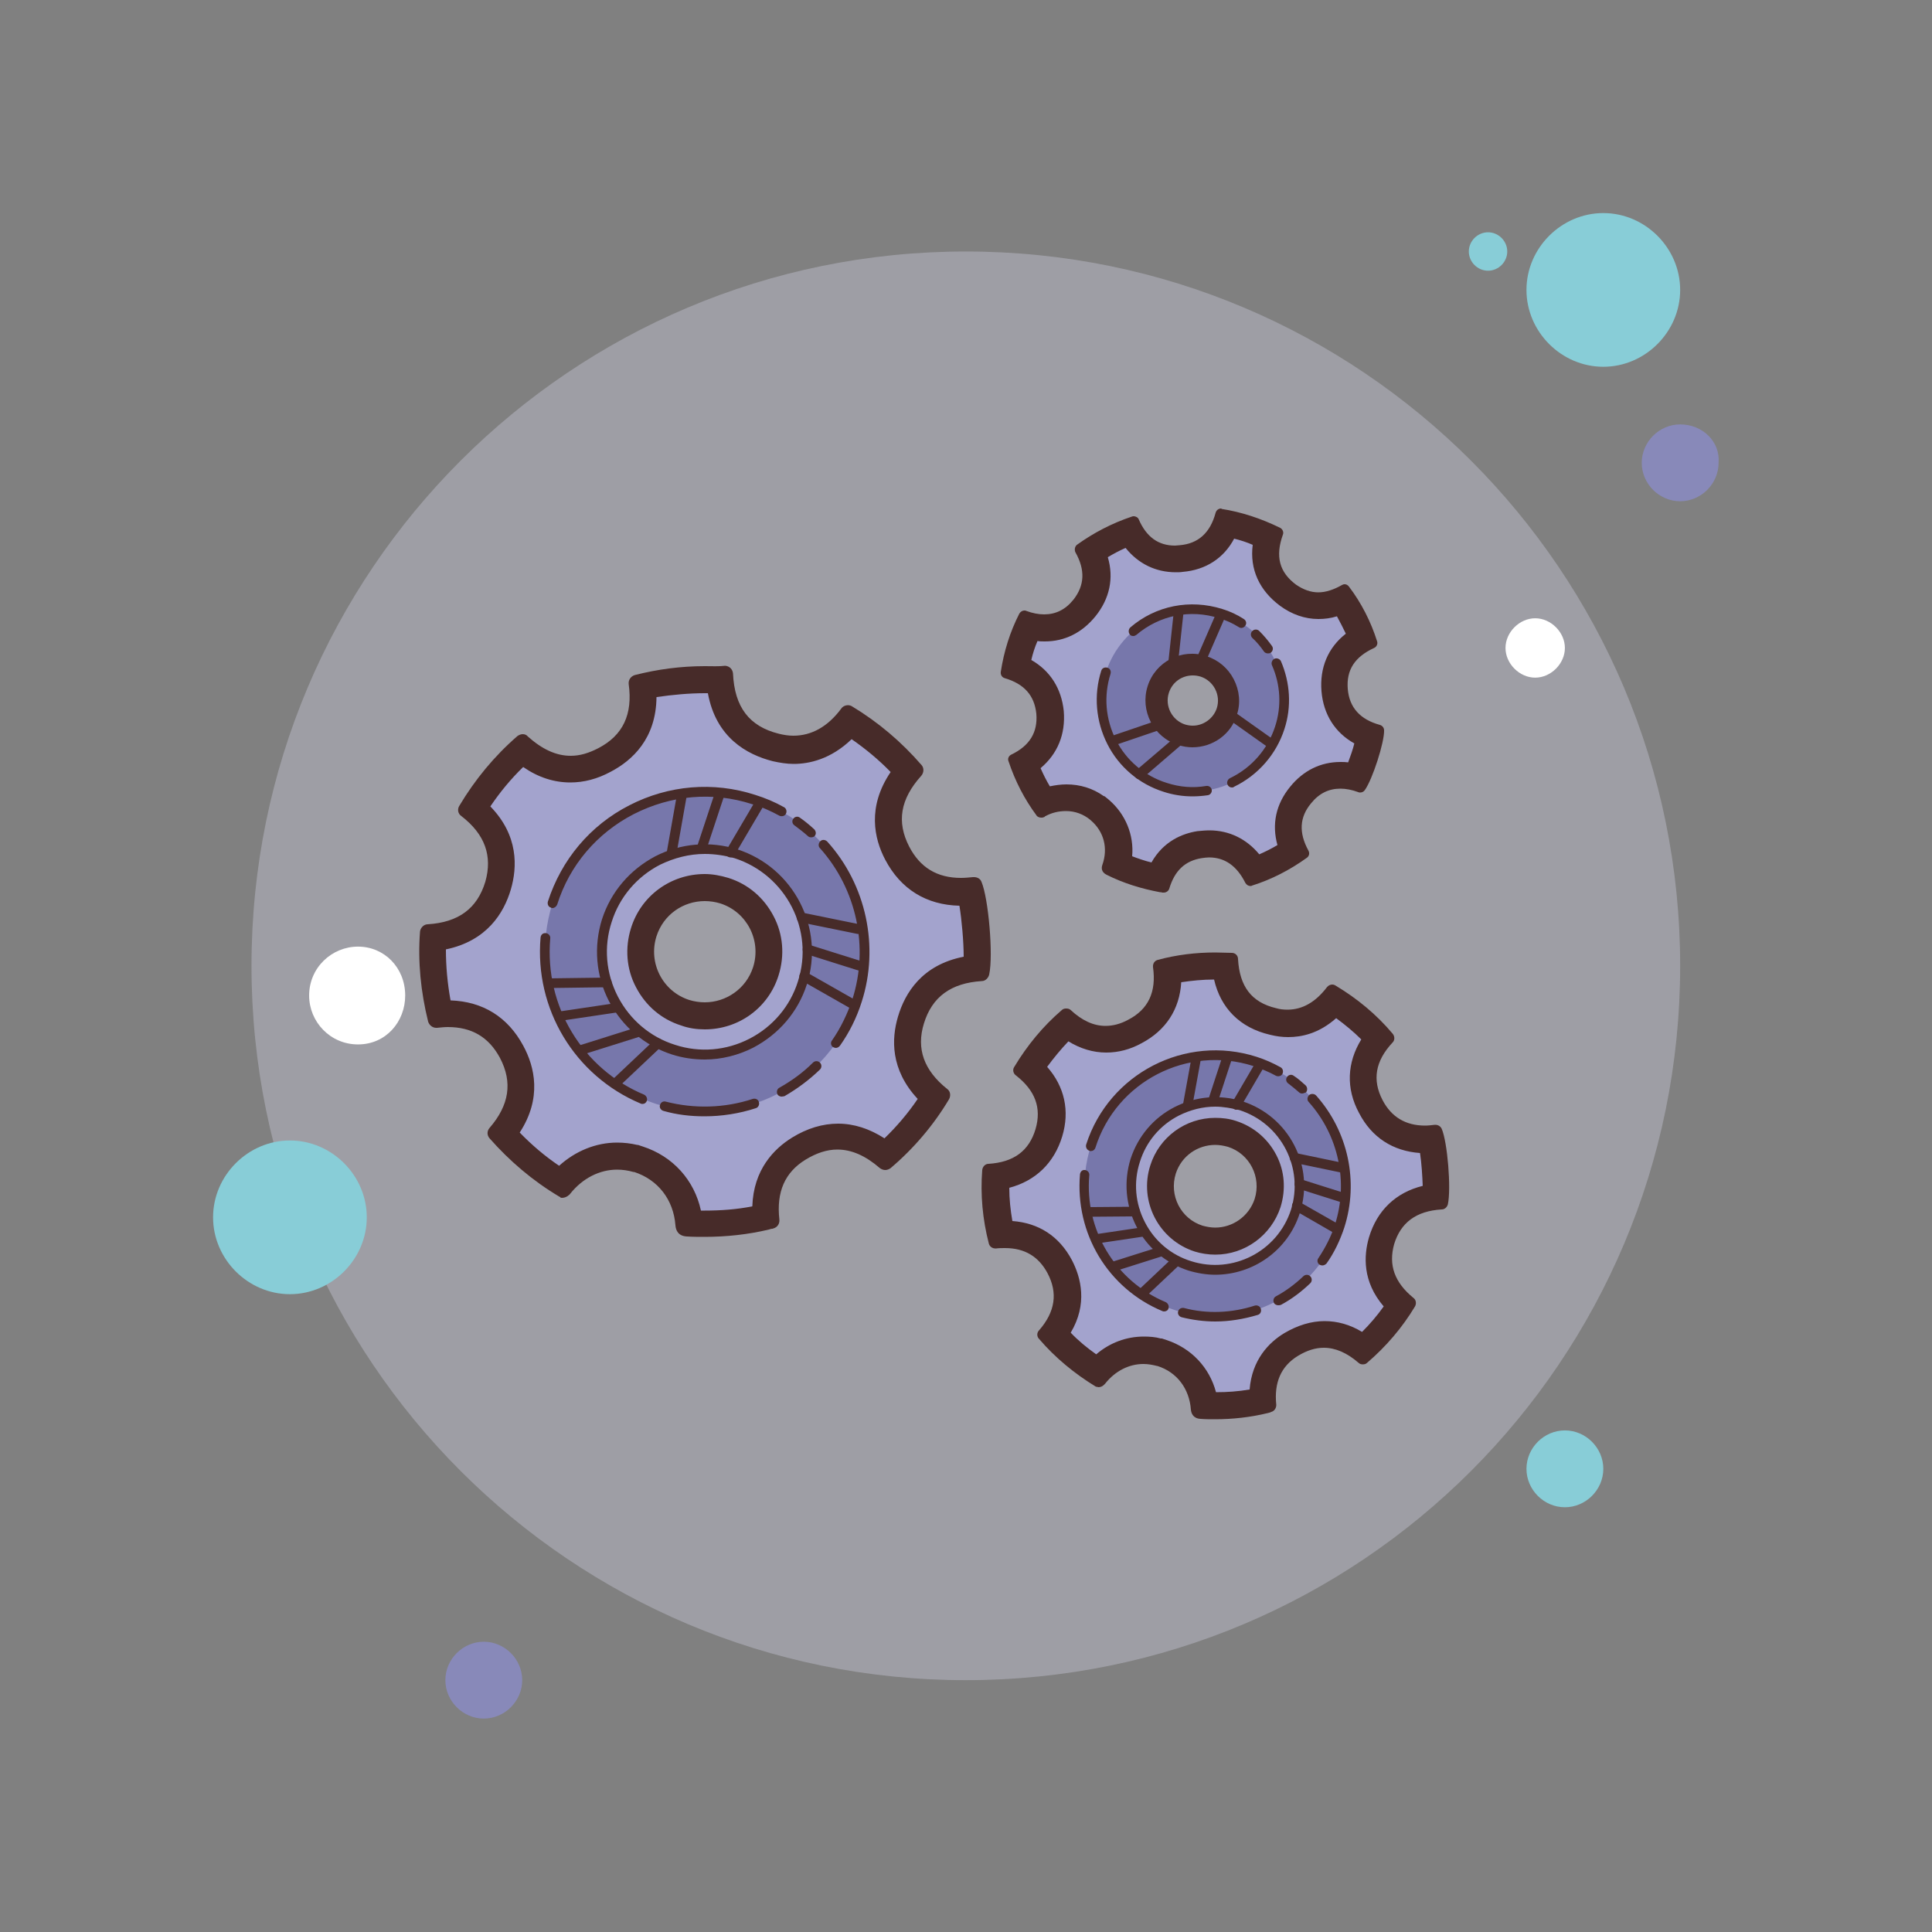 <?xml version="1.0" encoding="utf-8"?>
<!-- Generator: Adobe Illustrator 16.0.0, SVG Export Plug-In . SVG Version: 6.00 Build 0)  -->
<!DOCTYPE svg PUBLIC "-//W3C//DTD SVG 1.1//EN" "http://www.w3.org/Graphics/SVG/1.1/DTD/svg11.dtd">
<svg version="1.1"
	 id="svg98" xmlns:dc="http://purl.org/dc/elements/1.1/" xmlns:cc="http://creativecommons.org/ns#" xmlns:rdf="http://www.w3.org/1999/02/22-rdf-syntax-ns#" xmlns:svg="http://www.w3.org/2000/svg" xmlns:sodipodi="http://sodipodi.sourceforge.net/DTD/sodipodi-0.dtd" xmlns:inkscape="http://www.inkscape.org/namespaces/inkscape" inkscape:version="0.92.4 (5da689c313, 2019-01-14)" sodipodi:docname="gears.svg"
	 xmlns="http://www.w3.org/2000/svg" xmlns:xlink="http://www.w3.org/1999/xlink" x="0px" y="0px" width="50px" height="50px"
	 viewBox="0 0 50 50" enable-background="new 0 0 50 50" xml:space="preserve">
<rect x="0" y="0" width="50" height="50" fill="#808080" stroke="none"/>
<sodipodi:namedview  inkscape:cy="25" inkscape:cx="25" inkscape:zoom="4.72" showgrid="false" guidetolerance="10" gridtolerance="10" objecttolerance="10" bordercolor="#666666" pagecolor="#ffffff" borderopacity="1" id="namedview100" inkscape:current-layer="svg98" inkscape:window-maximized="1" inkscape:window-y="-8" inkscape:window-x="-8" inkscape:window-height="705" inkscape:window-width="1366" inkscape:pageshadow="2" inkscape:pageopacity="0">
	</sodipodi:namedview>
<g id="g1007" transform="scale(4.52)">
	<path id="path6" inkscape:connector-curvature="0" opacity="0.309" fill="#E4E4F9" enable-background="new    " d="M5.53,1.44
		c-2.26,0-4.09,1.83-4.09,4.09s1.83,4.09,4.09,4.09c2.26,0,4.09-1.83,4.09-4.09S7.79,1.44,5.53,1.44z"/>
	<g id="g997">
		<path id="path4" inkscape:connector-curvature="0" fill="#88CDD7" d="M8.52,1.33c-0.06,0-0.11,0.05-0.11,0.11
			c0,0.06,0.05,0.11,0.11,0.11S8.63,1.5,8.63,1.44C8.63,1.38,8.58,1.33,8.52,1.33z"/>
		<path id="path8-7" inkscape:connector-curvature="0" fill="#88CDD7" d="M9.18,1.22c-0.24,0-0.44,0.2-0.44,0.44S8.94,2.1,9.18,2.1
			s0.44-0.2,0.44-0.44S9.42,1.22,9.18,1.22z"/>
		<path id="path10" inkscape:connector-curvature="0" fill="#8889B9" d="M9.62,2.43c-0.12,0-0.22,0.1-0.22,0.22
			c0,0.12,0.1,0.22,0.22,0.22c0.12,0,0.22-0.1,0.22-0.22C9.85,2.53,9.75,2.43,9.62,2.43z"/>
		<path id="path12" inkscape:connector-curvature="0" fill="#88CDD7" d="M8.96,8.19c-0.12,0-0.22,0.1-0.22,0.22s0.1,0.22,0.22,0.22
			c0.12,0,0.22-0.1,0.22-0.22S9.08,8.19,8.96,8.19z M1.66,6.53c-0.24,0-0.44,0.2-0.44,0.44c0,0.24,0.2,0.44,0.44,0.44
			S2.1,7.21,2.1,6.97C2.1,6.73,1.9,6.53,1.66,6.53z"/>
		<path id="path14" inkscape:connector-curvature="0" fill="#8889B9" d="M2.77,9.4c-0.12,0-0.22,0.1-0.22,0.22
			c0,0.12,0.1,0.22,0.22,0.22s0.22-0.1,0.22-0.22C2.99,9.5,2.89,9.4,2.77,9.4z"/>
		<path id="path16" inkscape:connector-curvature="0" fill="#FFFFFF" d="M2.05,5.42c-0.15,0-0.28,0.12-0.28,0.28
			c0,0.15,0.12,0.28,0.28,0.28S2.32,5.85,2.32,5.7C2.32,5.54,2.2,5.42,2.05,5.42z M8.79,3.54c-0.09,0-0.17,0.08-0.17,0.17
			c0,0.09,0.08,0.17,0.17,0.17S8.96,3.8,8.96,3.71C8.96,3.62,8.88,3.54,8.79,3.54z"/>
	</g>
</g>
<path id="path2" inkscape:connector-curvature="0" fill="none" d="M0,50V0h50v50H0z"/>
<path id="path22" inkscape:connector-curvature="0" fill="#A3A3CD" d="M29.98,22.72c-0.38-0.07-0.74-0.19-1.08-0.35
	c0.13-0.52-0.03-1.06-0.44-1.41l-0.05-0.05l-0.01,0c-0.23-0.17-0.51-0.27-0.8-0.27c-0.19,0-0.39,0.04-0.58,0.12
	c-0.22-0.32-0.39-0.65-0.52-1.01c0.62-0.38,0.72-0.92,0.68-1.32c-0.04-0.39-0.23-0.9-0.89-1.16c0.07-0.37,0.18-0.74,0.34-1.08
	c0.14,0.04,0.27,0.05,0.4,0.05c0.41,0,0.75-0.17,1.03-0.51c0.25-0.31,0.47-0.8,0.18-1.45c0.31-0.22,0.65-0.39,1.01-0.52
	c0.33,0.58,0.82,0.71,1.18,0.71c0.05,0,0.1,0,0.15-0.01c0.4-0.03,0.92-0.23,1.18-0.92c0.36,0.07,0.72,0.19,1.08,0.35
	c-0.21,0.77,0.16,1.24,0.52,1.51c0.24,0.18,0.5,0.27,0.78,0.27c0.2,0,0.41-0.05,0.62-0.15c0.21,0.31,0.39,0.65,0.52,1.01
	c-0.64,0.37-0.75,0.92-0.71,1.32c0.03,0.41,0.22,0.93,0.91,1.18c-0.05,0.28-0.22,0.8-0.35,1.08c-0.15-0.04-0.28-0.06-0.41-0.06
	c-0.41,0-0.76,0.17-1.03,0.51c-0.25,0.3-0.46,0.79-0.18,1.44c-0.32,0.21-0.66,0.39-1.01,0.51c-0.34-0.57-0.82-0.69-1.17-0.69
	c-0.08,0-0.17,0.01-0.26,0.02C30.53,21.93,30.18,22.22,29.98,22.72z M30.86,17.12c-0.44,0-0.82,0.28-0.95,0.7
	c-0.08,0.26-0.06,0.53,0.06,0.76s0.33,0.41,0.58,0.49c0.1,0.03,0.2,0.05,0.31,0.05c0.44,0,0.82-0.28,0.95-0.7
	c0.08-0.25,0.06-0.53-0.06-0.76s-0.33-0.41-0.58-0.49C31.07,17.14,30.97,17.12,30.86,17.12z"/>
<path id="path24" inkscape:connector-curvature="0" fill="#472B29" d="M31.94,13.94c0.16,0.04,0.32,0.09,0.48,0.16
	c-0.08,0.63,0.17,1.18,0.71,1.58c0.3,0.22,0.64,0.34,0.99,0.34c0.16,0,0.32-0.02,0.48-0.07c0.08,0.15,0.16,0.3,0.23,0.45
	c-0.46,0.36-0.68,0.88-0.63,1.49c0.05,0.6,0.35,1.07,0.85,1.35c-0.04,0.16-0.1,0.33-0.16,0.49c-0.07-0.01-0.13-0.01-0.2-0.01
	c-0.51,0-0.96,0.22-1.3,0.64c-0.37,0.45-0.48,0.97-0.33,1.51c-0.15,0.09-0.31,0.17-0.47,0.24c-0.33-0.4-0.78-0.62-1.29-0.62
	c-0.1,0-0.2,0.01-0.31,0.02c-0.39,0.06-0.88,0.26-1.19,0.81c-0.17-0.04-0.34-0.1-0.5-0.16c0.05-0.55-0.17-1.09-0.6-1.46l-0.11-0.09
	l-0.03-0.01c-0.28-0.2-0.61-0.3-0.96-0.3c-0.14,0-0.29,0.02-0.43,0.05c-0.09-0.15-0.17-0.31-0.24-0.47c0.44-0.37,0.65-0.88,0.6-1.48
	c-0.06-0.58-0.35-1.04-0.84-1.32c0.04-0.17,0.09-0.33,0.16-0.49c0.06,0.01,0.13,0.01,0.19,0.01c0.51,0,0.96-0.22,1.31-0.65
	c0.37-0.46,0.48-0.99,0.32-1.53c0.15-0.09,0.3-0.17,0.46-0.24c0.33,0.41,0.78,0.63,1.3,0.63c0.06,0,0.12,0,0.18-0.01
	C31.2,14.75,31.67,14.45,31.94,13.94 M30.87,19.48c0.59,0,1.11-0.38,1.29-0.94c0.11-0.34,0.08-0.71-0.08-1.03
	c-0.17-0.32-0.45-0.56-0.79-0.67c-0.13-0.04-0.27-0.06-0.41-0.06c-0.59,0-1.11,0.38-1.28,0.94c-0.23,0.71,0.17,1.47,0.88,1.7
	C30.59,19.45,30.73,19.48,30.87,19.48 M31.6,13.16c-0.06,0-0.12,0.04-0.14,0.11c-0.14,0.52-0.45,0.8-0.93,0.84
	c-0.04,0-0.08,0.01-0.12,0.01c-0.43,0-0.74-0.22-0.94-0.68c-0.02-0.05-0.08-0.08-0.13-0.08c-0.01,0-0.03,0-0.05,0.01
	c-0.51,0.17-0.99,0.42-1.42,0.73c-0.05,0.04-0.07,0.12-0.04,0.19c0.26,0.46,0.24,0.86-0.05,1.23c-0.21,0.26-0.46,0.38-0.76,0.38
	c-0.14,0-0.3-0.03-0.46-0.09c-0.02-0.01-0.03-0.01-0.05-0.01c-0.05,0-0.1,0.03-0.13,0.08c-0.24,0.47-0.4,0.98-0.48,1.51
	c-0.01,0.07,0.03,0.14,0.1,0.16c0.51,0.15,0.77,0.45,0.82,0.92c0.04,0.48-0.17,0.83-0.65,1.06c-0.06,0.03-0.1,0.1-0.07,0.17
	c0.17,0.51,0.41,0.98,0.73,1.41c0,0.01,0.01,0.01,0.02,0.02c0.03,0.02,0.06,0.03,0.1,0.03c0.02,0,0.04,0,0.06-0.01
	c0.01,0,0.03-0.01,0.03-0.02c0.18-0.1,0.36-0.14,0.55-0.14c0.23,0,0.45,0.08,0.63,0.23c0,0,0.01,0.01,0.01,0.01
	c0.34,0.29,0.45,0.72,0.3,1.15c-0.03,0.08-0.03,0.19,0.11,0.26c0.44,0.22,0.9,0.36,1.38,0.45h0c0.02,0,0.04,0,0.06,0.01l0.02,0
	c0.01,0,0.01,0,0.02,0c0.06,0,0.12-0.04,0.14-0.1c0.14-0.47,0.41-0.72,0.83-0.79c0.07-0.01,0.14-0.02,0.2-0.02
	c0.41,0,0.72,0.22,0.94,0.66c0.03,0.05,0.08,0.08,0.13,0.08c0.01,0,0.03,0,0.04-0.01c0.51-0.16,0.99-0.41,1.42-0.72
	c0.06-0.04,0.08-0.12,0.04-0.19c-0.25-0.46-0.23-0.86,0.07-1.22c0.21-0.26,0.46-0.38,0.76-0.38c0.14,0,0.3,0.03,0.46,0.09
	c0.02,0.01,0.03,0.01,0.05,0.01c0.05,0,0.09-0.02,0.12-0.06c0.2-0.28,0.51-1.24,0.5-1.55c0-0.06-0.04-0.12-0.11-0.14
	c-0.51-0.14-0.79-0.45-0.83-0.93c-0.04-0.49,0.18-0.83,0.68-1.06c0.07-0.03,0.1-0.11,0.08-0.17c-0.16-0.51-0.41-1-0.73-1.42
	c-0.03-0.04-0.07-0.06-0.11-0.06c-0.03,0-0.05,0.01-0.07,0.02c-0.21,0.12-0.42,0.19-0.61,0.19c-0.2,0-0.39-0.07-0.58-0.2
	c-0.43-0.32-0.54-0.73-0.34-1.29c0.03-0.07-0.01-0.15-0.07-0.18c-0.49-0.24-1-0.41-1.52-0.49C31.62,13.16,31.61,13.16,31.6,13.16
	L31.6,13.16z M30.87,18.78c-0.07,0-0.13-0.01-0.2-0.03c-0.34-0.11-0.53-0.48-0.42-0.82c0.09-0.28,0.34-0.45,0.62-0.45
	c0.07,0,0.13,0.01,0.2,0.03c0.34,0.11,0.53,0.48,0.42,0.82C31.4,18.6,31.14,18.78,30.87,18.78z"/>
<path id="path26" inkscape:connector-curvature="0" fill="#7777AB" d="M31.59,15.87c-1.24-0.4-2.57,0.29-2.97,1.53
	c-0.4,1.24,0.29,2.57,1.53,2.97c1.24,0.4,2.58-0.29,2.97-1.53c0.15-0.47,0.14-0.94,0.02-1.38c-0.05-0.17-0.12-0.33-0.2-0.48
	c-0.1-0.18-0.23-0.35-0.37-0.5c-0.13-0.14-0.28-0.26-0.45-0.36C31.95,16.02,31.78,15.94,31.59,15.87z M31.2,17.09
	c0.57,0.18,0.89,0.8,0.7,1.37s-0.8,0.89-1.37,0.7c-0.57-0.18-0.89-0.8-0.71-1.37S30.63,16.91,31.2,17.09z"/>
<path id="path28" inkscape:connector-curvature="0" fill="#A3A3CD" d="M18.24,31.68c-0.14,0-0.27,0-0.41-0.01
	c-0.08-0.81-0.56-1.43-1.31-1.66l-0.05-0.02h-0.02c-0.16-0.04-0.32-0.07-0.48-0.07c-0.54,0-1.07,0.25-1.44,0.7
	c-0.56-0.35-1.08-0.78-1.53-1.28c0.54-0.68,0.62-1.38,0.24-2.11c-0.35-0.65-0.91-0.98-1.66-0.98c-0.06,0-0.13,0-0.19,0.01
	c-0.15-0.65-0.21-1.32-0.18-1.98c0.88-0.09,1.45-0.54,1.68-1.34c0.23-0.77,0.01-1.44-0.64-1.99c0.35-0.57,0.78-1.08,1.28-1.53
	c0.4,0.34,0.82,0.51,1.25,0.51c0.29,0,0.59-0.08,0.88-0.24c0.73-0.38,1.06-1.02,0.98-1.9c0.52-0.12,1.06-0.19,1.6-0.19
	c0.13,0,0.26,0,0.39,0.01c0.08,0.95,0.57,1.54,1.45,1.75c0.16,0.04,0.31,0.06,0.46,0.06c0.55,0,1.04-0.25,1.45-0.74
	c0.57,0.35,1.08,0.78,1.52,1.29c-0.57,0.68-0.67,1.4-0.28,2.13c0.35,0.66,0.9,1,1.65,1c0.08,0,0.16,0,0.24-0.01
	c0.13,0.42,0.21,1.52,0.16,1.98c-0.89,0.09-1.46,0.54-1.7,1.34c-0.22,0.76-0.01,1.43,0.63,1.99c-0.35,0.56-0.79,1.07-1.29,1.51
	c-0.4-0.32-0.81-0.48-1.23-0.48c-0.33,0-0.67,0.1-1,0.31c-0.62,0.38-0.91,0.97-0.86,1.76C19.29,31.62,18.76,31.68,18.24,31.68
	L18.24,31.68z M18.24,22.97c-0.72,0-1.36,0.46-1.58,1.15c-0.28,0.87,0.2,1.81,1.07,2.09c0.16,0.05,0.33,0.08,0.51,0.08
	c0.72,0,1.36-0.46,1.58-1.15c0.14-0.42,0.1-0.87-0.1-1.27c-0.2-0.39-0.55-0.69-0.97-0.82C18.58,23,18.41,22.97,18.24,22.97z"/>
<path id="path30" inkscape:connector-curvature="0" fill="#472B29" d="M18.24,17.94c0.03,0,0.05,0,0.08,0
	c0.21,1.15,1.01,1.59,1.68,1.76c0.18,0.04,0.36,0.07,0.54,0.07c0.4,0,0.96-0.12,1.5-0.64c0.36,0.25,0.7,0.53,1.01,0.85
	c-0.61,0.9-0.43,1.72-0.14,2.27c0.4,0.76,1.06,1.17,1.92,1.19c0.06,0.37,0.11,0.93,0.11,1.32c-1.08,0.21-1.52,0.94-1.7,1.55
	c-0.17,0.57-0.2,1.37,0.51,2.13c-0.25,0.37-0.54,0.71-0.86,1.02c-0.39-0.25-0.79-0.38-1.2-0.38c-0.4,0-0.8,0.12-1.19,0.36
	c-0.47,0.29-1,0.83-1.03,1.78c-0.4,0.08-0.82,0.11-1.23,0.11c-0.03,0-0.07,0-0.1,0c-0.17-0.79-0.73-1.41-1.51-1.66l-0.12-0.04h-0.02
	c-0.17-0.04-0.34-0.06-0.52-0.06c-0.55,0-1.08,0.22-1.5,0.6c-0.37-0.25-0.71-0.54-1.02-0.86c0.58-0.89,0.39-1.7,0.09-2.25
	c-0.4-0.74-1.04-1.14-1.88-1.17c-0.08-0.44-0.12-0.88-0.12-1.32c1.06-0.22,1.5-0.94,1.68-1.55c0.17-0.58,0.2-1.4-0.53-2.15
	c0.25-0.37,0.53-0.71,0.85-1.02c0.39,0.27,0.8,0.4,1.22,0.4c0.35,0,0.7-0.09,1.05-0.28c0.55-0.29,1.17-0.85,1.18-1.93
	C17.41,17.98,17.83,17.94,18.24,17.94L18.24,17.94 M18.24,26.64c0.88,0,1.65-0.56,1.91-1.4c0.16-0.51,0.12-1.06-0.13-1.53
	c-0.25-0.48-0.66-0.83-1.17-0.99c-0.2-0.06-0.41-0.1-0.61-0.1c-0.88,0-1.65,0.56-1.91,1.4c-0.16,0.51-0.12,1.06,0.13,1.53
	c0.25,0.48,0.66,0.83,1.17,0.99C17.82,26.61,18.03,26.64,18.24,26.64 M18.24,17.24c-0.62,0-1.22,0.08-1.81,0.23
	c-0.1,0.03-0.17,0.12-0.16,0.23c0.11,0.79-0.15,1.33-0.78,1.66c-0.25,0.13-0.48,0.2-0.72,0.2c-0.38,0-0.74-0.17-1.11-0.5
	C13.63,19.02,13.58,19,13.53,19c-0.05,0-0.1,0.02-0.14,0.05c-0.6,0.52-1.1,1.13-1.5,1.8c-0.06,0.09-0.04,0.21,0.05,0.27
	c0.61,0.47,0.81,1.03,0.62,1.7c-0.21,0.69-0.69,1.05-1.49,1.1c-0.1,0-0.19,0.09-0.2,0.19c-0.06,0.78,0.02,1.56,0.21,2.33
	c0.03,0.09,0.11,0.16,0.21,0.16c0.01,0,0.01,0,0.02,0c0.1-0.01,0.19-0.02,0.28-0.02c0.62,0,1.06,0.26,1.35,0.8
	c0.33,0.63,0.24,1.22-0.27,1.81c-0.07,0.08-0.07,0.19,0,0.27c0.52,0.59,1.12,1.1,1.79,1.5c0.01,0.01,0.02,0.01,0.04,0.02
	C14.5,31,14.52,31,14.55,31c0.06,0,0.13-0.03,0.17-0.07c0.02-0.01,0.03-0.03,0.04-0.04c0.32-0.4,0.76-0.62,1.21-0.62
	c0.14,0,0.28,0.02,0.42,0.06c0,0,0,0,0,0c0.01,0,0.01,0,0.02,0c0.62,0.2,1.02,0.72,1.07,1.38c0.01,0.13,0.07,0.28,0.3,0.29
	c0.15,0.01,0.3,0.01,0.45,0.01c0.56,0,1.13-0.06,1.67-0.19c0.03-0.01,0.06-0.02,0.09-0.02l0.03-0.01c0.1-0.03,0.16-0.12,0.15-0.23
	c-0.08-0.71,0.14-1.22,0.68-1.55c0.28-0.17,0.55-0.26,0.82-0.26c0.37,0,0.73,0.16,1.1,0.48c0.04,0.03,0.09,0.05,0.14,0.05
	c0.05,0,0.1-0.02,0.14-0.05c0.6-0.51,1.11-1.11,1.51-1.78c0.05-0.09,0.04-0.21-0.05-0.27c-0.6-0.48-0.8-1.04-0.6-1.69
	c0.21-0.69,0.7-1.05,1.5-1.1c0.09,0,0.17-0.08,0.19-0.17c0.11-0.5-0.02-1.98-0.2-2.4c-0.03-0.08-0.11-0.12-0.19-0.12
	c-0.01,0-0.02,0-0.03,0c-0.11,0.01-0.21,0.02-0.31,0.02c-0.62,0-1.06-0.27-1.34-0.81c-0.33-0.64-0.23-1.23,0.31-1.83
	c0.07-0.08,0.08-0.2,0.01-0.28c-0.52-0.6-1.12-1.11-1.8-1.52c-0.03-0.02-0.07-0.03-0.11-0.03c-0.06,0-0.13,0.03-0.17,0.09
	c-0.35,0.47-0.77,0.7-1.24,0.7c-0.12,0-0.25-0.02-0.37-0.05c-0.77-0.19-1.15-0.69-1.19-1.56c-0.01-0.11-0.09-0.19-0.2-0.2
	C18.6,17.25,18.42,17.24,18.24,17.24L18.24,17.24z M18.24,25.94c-0.13,0-0.27-0.02-0.4-0.06c-0.69-0.22-1.07-0.96-0.85-1.65
	c0.18-0.56,0.69-0.91,1.25-0.91c0.13,0,0.27,0.02,0.4,0.06c0.69,0.22,1.07,0.96,0.85,1.65C19.31,25.59,18.79,25.94,18.24,25.94z"/>
<path id="path32" inkscape:connector-curvature="0" fill="#7777AB" d="M19.5,20.69c-2.17-0.69-4.5,0.51-5.2,2.68
	c-0.69,2.17,0.51,4.5,2.68,5.2c2.17,0.7,4.5-0.51,5.2-2.68C22.87,23.72,21.67,21.39,19.5,20.69z M17.43,27.16
	c-1.4-0.45-2.17-1.95-1.72-3.34c0.45-1.4,1.95-2.17,3.34-1.72c1.4,0.45,2.17,1.95,1.72,3.34C20.32,26.84,18.82,27.61,17.43,27.16z"
	/>
<path id="path34" inkscape:connector-curvature="0" fill="#472B29" d="M18.23,28.89c-0.36,0-0.71-0.04-1.06-0.14
	c-0.07-0.02-0.11-0.09-0.09-0.15c0.02-0.07,0.08-0.11,0.15-0.09c0.74,0.19,1.52,0.17,2.25-0.07c0.07-0.02,0.14,0.01,0.16,0.08
	c0.02,0.06-0.01,0.14-0.08,0.16C19.13,28.82,18.68,28.89,18.23,28.89z M16.63,28.57c-0.02,0-0.03,0-0.05-0.01
	c-1.71-0.72-2.75-2.45-2.59-4.3c0.01-0.07,0.06-0.12,0.14-0.11c0.07,0.01,0.12,0.07,0.11,0.14c-0.15,1.74,0.83,3.37,2.43,4.04
	c0.06,0.03,0.09,0.1,0.07,0.16C16.72,28.54,16.68,28.57,16.63,28.57z M20.23,28.38c-0.04,0-0.09-0.02-0.11-0.06
	c-0.03-0.06-0.01-0.14,0.05-0.17c0.32-0.18,0.61-0.39,0.87-0.65c0.05-0.05,0.13-0.05,0.18,0c0.05,0.05,0.05,0.13,0,0.18
	c-0.28,0.27-0.59,0.5-0.92,0.69C20.28,28.37,20.25,28.38,20.23,28.38z M18.24,27.42c-0.28,0-0.57-0.04-0.85-0.13l0,0
	c-0.71-0.23-1.28-0.72-1.63-1.38c-0.34-0.66-0.4-1.42-0.18-2.12c0.23-0.71,0.72-1.28,1.38-1.63c0.66-0.34,1.42-0.4,2.12-0.18
	c1.46,0.47,2.27,2.04,1.8,3.5c-0.23,0.71-0.72,1.28-1.38,1.63C19.11,27.31,18.67,27.42,18.24,27.42z M18.24,22.1
	c-0.4,0-0.79,0.1-1.16,0.28c-0.6,0.31-1.05,0.84-1.25,1.48c-0.21,0.64-0.15,1.33,0.16,1.93c0.31,0.6,0.84,1.05,1.48,1.25l0,0
	c0.64,0.21,1.33,0.15,1.93-0.16s1.05-0.84,1.25-1.48c0.43-1.33-0.31-2.76-1.64-3.19C18.76,22.14,18.5,22.1,18.24,22.1z M21.63,27.12
	c-0.02,0-0.05-0.01-0.07-0.02c-0.06-0.04-0.07-0.12-0.03-0.17c0.23-0.33,0.4-0.69,0.53-1.07c0.43-1.35,0.11-2.85-0.84-3.91
	c-0.05-0.05-0.04-0.13,0.01-0.18c0.05-0.05,0.13-0.04,0.18,0.01c1.01,1.12,1.35,2.72,0.89,4.15c-0.13,0.41-0.32,0.79-0.56,1.13
	C21.71,27.1,21.67,27.12,21.63,27.12L21.63,27.12z M14.3,23.5c-0.01,0-0.03,0-0.04-0.01c-0.07-0.02-0.1-0.09-0.08-0.16
	c0.35-1.08,1.09-1.97,2.11-2.49c1.01-0.52,2.17-0.62,3.25-0.27c0.26,0.08,0.52,0.19,0.75,0.32c0.06,0.03,0.08,0.11,0.05,0.17
	s-0.11,0.08-0.17,0.05c-0.22-0.12-0.46-0.23-0.71-0.3c-1.02-0.33-2.1-0.23-3.06,0.26c-0.95,0.49-1.66,1.32-1.98,2.34
	C14.4,23.46,14.35,23.5,14.3,23.5L14.3,23.5z M20.99,21.67c-0.03,0-0.06-0.01-0.08-0.03c-0.11-0.1-0.23-0.19-0.35-0.28
	c-0.06-0.04-0.07-0.12-0.03-0.17c0.04-0.06,0.12-0.07,0.17-0.03c0.13,0.09,0.25,0.19,0.37,0.3c0.05,0.05,0.06,0.13,0.01,0.18
	C21.06,21.66,21.03,21.67,20.99,21.67z"/>
<path id="path36" inkscape:connector-curvature="0" fill="#472B29" d="M22.11,26.14c-0.02,0-0.04-0.01-0.06-0.02l-1.3-0.74
	c-0.06-0.03-0.08-0.11-0.05-0.17c0.03-0.06,0.11-0.08,0.17-0.05l1.3,0.74c0.06,0.03,0.08,0.11,0.05,0.17
	C22.2,26.12,22.16,26.14,22.11,26.14z M22.33,25.15c-0.01,0-0.02,0-0.04-0.01l-1.43-0.45c-0.07-0.02-0.1-0.09-0.08-0.16
	s0.09-0.1,0.16-0.08l1.43,0.45c0.07,0.02,0.1,0.09,0.08,0.16C22.43,25.11,22.39,25.15,22.33,25.15L22.33,25.15z M32.9,19.37
	c-0.02,0-0.05-0.01-0.07-0.02l-1.17-0.83c-0.06-0.04-0.07-0.12-0.03-0.17c0.04-0.06,0.12-0.07,0.17-0.03l1.17,0.83
	c0.06,0.04,0.07,0.12,0.03,0.17C32.98,19.35,32.94,19.37,32.9,19.37z M29.48,20.16c-0.04,0-0.07-0.01-0.09-0.04
	c-0.05-0.05-0.04-0.13,0.01-0.18l1.23-1.05c0.05-0.05,0.13-0.04,0.18,0.01c0.04,0.05,0.04,0.13-0.01,0.18l-1.22,1.05
	C29.54,20.15,29.51,20.16,29.48,20.16z M28.83,19.28c-0.05,0-0.1-0.03-0.12-0.08c-0.02-0.07,0.01-0.14,0.08-0.16l1.38-0.47
	c0.06-0.02,0.14,0.01,0.16,0.08c0.02,0.07-0.01,0.14-0.08,0.16l-1.38,0.47C28.86,19.28,28.84,19.28,28.83,19.28z M30.33,17.52
	c0,0-0.01,0-0.01,0c-0.07-0.01-0.12-0.07-0.11-0.14l0.17-1.57c0.01-0.07,0.07-0.13,0.14-0.11c0.07,0.01,0.12,0.07,0.11,0.14
	l-0.17,1.57C30.45,17.47,30.4,17.52,30.33,17.52z"/>
<g id="g40">
	<path id="path38" inkscape:connector-curvature="0" fill="#472B29" d="M31.02,17.34c-0.02,0-0.03,0-0.05-0.01
		c-0.06-0.03-0.09-0.1-0.06-0.16l0.57-1.31c0.03-0.06,0.1-0.09,0.17-0.06c0.06,0.03,0.09,0.1,0.06,0.16l-0.57,1.31
		C31.11,17.31,31.06,17.34,31.02,17.34z"/>
</g>
<g id="g44">
	<path id="path42" inkscape:connector-curvature="0" fill="#472B29" d="M18.9,22.19c-0.02,0-0.04-0.01-0.06-0.02
		c-0.06-0.03-0.08-0.11-0.04-0.17l0.76-1.29c0.03-0.06,0.11-0.08,0.17-0.04s0.08,0.11,0.04,0.17l-0.76,1.29
		C18.99,22.17,18.95,22.19,18.9,22.19z"/>
</g>
<g id="g48">
	<path id="path46" inkscape:connector-curvature="0" fill="#472B29" d="M17.38,22.18c-0.01,0-0.02,0-0.02,0
		c-0.07-0.01-0.11-0.08-0.1-0.15l0.26-1.47c0.01-0.07,0.08-0.12,0.15-0.1c0.07,0.01,0.11,0.08,0.1,0.15l-0.26,1.47
		C17.49,22.14,17.44,22.18,17.38,22.18z"/>
</g>
<g id="g52">
	<path id="path50" inkscape:connector-curvature="0" fill="#472B29" d="M18.16,22.08c-0.01,0-0.03,0-0.04-0.01
		c-0.07-0.02-0.1-0.09-0.08-0.16l0.47-1.42c0.02-0.07,0.09-0.1,0.16-0.08s0.1,0.09,0.08,0.16l-0.47,1.42
		C18.26,22.04,18.21,22.08,18.16,22.08z"/>
</g>
<g id="g56">
	<path id="path54" inkscape:connector-curvature="0" fill="#472B29" d="M22.22,24.17c-0.01,0-0.02,0-0.03,0l-1.47-0.3
		c-0.07-0.01-0.11-0.08-0.1-0.15c0.01-0.07,0.08-0.11,0.15-0.1l1.47,0.3c0.07,0.01,0.11,0.08,0.1,0.15
		C22.33,24.13,22.28,24.17,22.22,24.17z"/>
</g>
<g id="g60">
	<path id="path58" inkscape:connector-curvature="0" fill="#472B29" d="M15.93,28.16c-0.03,0-0.07-0.01-0.09-0.04
		c-0.05-0.05-0.04-0.13,0.01-0.18l1.09-1.03c0.05-0.05,0.13-0.04,0.18,0c0.05,0.05,0.04,0.13-0.01,0.18l-1.09,1.03
		C16,28.15,15.97,28.16,15.93,28.16z"/>
</g>
<g id="g64">
	<path id="path62" inkscape:connector-curvature="0" fill="#472B29" d="M15.05,27.3c-0.05,0-0.1-0.03-0.12-0.09
		c-0.02-0.07,0.02-0.14,0.08-0.16l1.43-0.45c0.07-0.02,0.14,0.02,0.16,0.08c0.02,0.07-0.02,0.14-0.08,0.16l-1.43,0.45
		C15.07,27.3,15.06,27.3,15.05,27.3z"/>
</g>
<g id="g68">
	<path id="path66" inkscape:connector-curvature="0" fill="#472B29" d="M14.48,26.43c-0.06,0-0.11-0.04-0.12-0.11
		c-0.01-0.07,0.04-0.13,0.1-0.14l1.48-0.22c0.07-0.01,0.13,0.04,0.14,0.1c0.01,0.07-0.04,0.13-0.1,0.14l-1.48,0.22
		C14.49,26.43,14.49,26.43,14.48,26.43L14.48,26.43z"/>
</g>
<g id="g72">
	<path id="path70" inkscape:connector-curvature="0" fill="#472B29" d="M14.21,25.57c-0.07,0-0.12-0.05-0.13-0.12
		c0-0.07,0.05-0.13,0.12-0.13l1.5-0.02c0,0,0,0,0,0c0.07,0,0.12,0.05,0.13,0.12c0,0.07-0.05,0.13-0.12,0.13L14.21,25.57
		C14.21,25.57,14.21,25.57,14.21,25.57z"/>
</g>
<g id="g88">
	<path id="path74" inkscape:connector-curvature="0" fill="#A3A3CD" d="M31.45,36.39c-0.09,0-0.18,0-0.27-0.01
		c-0.08-0.66-0.49-1.16-1.11-1.36l-0.05-0.02H30c-0.13-0.04-0.27-0.05-0.4-0.05c-0.45,0-0.88,0.2-1.19,0.55
		c-0.42-0.27-0.81-0.59-1.15-0.97c0.43-0.56,0.49-1.15,0.17-1.75c-0.3-0.56-0.77-0.84-1.41-0.84c-0.04,0-0.07,0-0.11,0
		c-0.11-0.49-0.16-1-0.13-1.5c0.72-0.09,1.18-0.47,1.38-1.14c0.13-0.45,0.14-1.09-0.5-1.66c0.27-0.43,0.59-0.81,0.96-1.16
		c0.33,0.26,0.67,0.39,1.02,0.39c0.25,0,0.5-0.07,0.75-0.2c0.42-0.22,0.9-0.67,0.84-1.56c0.41-0.09,0.82-0.14,1.24-0.14
		c0.09,0,0.17,0,0.26,0.01c0.1,0.96,0.72,1.31,1.23,1.44c0.13,0.03,0.26,0.05,0.39,0.05c0.46,0,0.86-0.2,1.2-0.59
		c0.43,0.27,0.81,0.59,1.15,0.97c-0.56,0.7-0.43,1.35-0.21,1.77c0.3,0.57,0.77,0.85,1.41,0.85c0.05,0,0.1,0,0.15,0
		c0.08,0.34,0.15,1.11,0.12,1.5c-0.9,0.11-1.25,0.67-1.39,1.14c-0.19,0.63-0.02,1.19,0.49,1.66c-0.27,0.42-0.6,0.81-0.97,1.15
		c-0.32-0.25-0.66-0.38-1-0.38c-0.29,0-0.57,0.09-0.85,0.26c-0.52,0.32-0.76,0.8-0.73,1.45C32.27,36.35,31.86,36.39,31.45,36.39
		L31.45,36.39z M31.45,29.27c-0.62,0-1.16,0.4-1.35,0.99c-0.12,0.36-0.08,0.74,0.09,1.08s0.47,0.59,0.83,0.7
		c0.14,0.04,0.29,0.07,0.43,0.07c0.62,0,1.16-0.4,1.35-0.99c0.24-0.75-0.17-1.55-0.92-1.79C31.74,29.3,31.59,29.27,31.45,29.27z"/>
	<path id="path76" inkscape:connector-curvature="0" fill="#472B29" d="M31.42,25.35c0.17,0.74,0.67,1.25,1.45,1.43
		c0.16,0.04,0.31,0.06,0.47,0.06c0.34,0,0.79-0.09,1.24-0.49c0.23,0.17,0.45,0.35,0.65,0.55c-0.37,0.6-0.4,1.27-0.06,1.9
		c0.33,0.64,0.88,0.99,1.58,1.04c0.04,0.26,0.06,0.59,0.07,0.85c-0.69,0.17-1.18,0.63-1.39,1.33c-0.14,0.48-0.17,1.15,0.38,1.79
		c-0.17,0.24-0.36,0.46-0.56,0.66c-0.31-0.19-0.64-0.28-0.97-0.28c-0.35,0-0.7,0.11-1.04,0.31c-0.4,0.24-0.84,0.69-0.9,1.46
		c-0.29,0.05-0.58,0.07-0.87,0.07c-0.17-0.64-0.64-1.14-1.28-1.35l-0.12-0.04h-0.03c-0.14-0.04-0.29-0.05-0.44-0.05
		c-0.45,0-0.88,0.16-1.23,0.46c-0.24-0.17-0.46-0.35-0.66-0.56c0.44-0.74,0.27-1.42,0.03-1.88c-0.33-0.62-0.86-0.96-1.54-1.01
		c-0.05-0.29-0.08-0.57-0.08-0.86c0.68-0.18,1.16-0.64,1.37-1.33c0.2-0.66,0.06-1.29-0.39-1.8c0.17-0.23,0.35-0.45,0.55-0.66
		c0.31,0.19,0.64,0.29,0.98,0.29c0.31,0,0.62-0.08,0.91-0.24c0.63-0.33,0.99-0.88,1.03-1.58C30.84,25.38,31.13,25.35,31.42,25.35
		 M31.45,32.47c0.77,0,1.45-0.5,1.69-1.23c0.14-0.45,0.11-0.93-0.11-1.35s-0.58-0.73-1.04-0.88c-0.18-0.06-0.36-0.08-0.54-0.08
		c-0.77,0-1.45,0.5-1.68,1.23c-0.3,0.93,0.22,1.93,1.15,2.23C31.08,32.44,31.27,32.47,31.45,32.47 M31.45,24.65
		c-0.5,0-1,0.06-1.48,0.19c-0.09,0.02-0.14,0.1-0.13,0.19c0.09,0.64-0.12,1.09-0.64,1.36c-0.2,0.11-0.4,0.16-0.59,0.16
		c-0.31,0-0.61-0.14-0.9-0.41c-0.03-0.03-0.07-0.04-0.12-0.04c-0.04,0-0.08,0.01-0.11,0.04c-0.49,0.42-0.9,0.92-1.23,1.47
		c-0.05,0.07-0.03,0.17,0.04,0.22c0.5,0.39,0.67,0.84,0.51,1.39c-0.17,0.57-0.57,0.86-1.22,0.9c-0.08,0-0.15,0.07-0.16,0.16
		c-0.05,0.64,0.01,1.28,0.17,1.9c0.02,0.08,0.09,0.13,0.17,0.13c0.01,0,0.01,0,0.02,0c0.08-0.01,0.16-0.01,0.23-0.01
		c0.51,0,0.87,0.22,1.1,0.65c0.27,0.51,0.2,1-0.22,1.48c-0.06,0.06-0.06,0.16,0,0.22c0.42,0.49,0.92,0.9,1.46,1.23
		c0.01,0.01,0.02,0.01,0.03,0.01c0.02,0,0.03,0.01,0.05,0.01c0.05,0,0.1-0.02,0.14-0.06c0.01-0.01,0.02-0.02,0.03-0.03
		c0.26-0.33,0.62-0.51,0.99-0.51c0.12,0,0.23,0.02,0.35,0.05c0,0,0,0,0,0c0,0,0.01,0,0.01,0c0.51,0.16,0.83,0.59,0.87,1.13
		c0.01,0.1,0.06,0.23,0.25,0.24c0.12,0.01,0.24,0.01,0.37,0.01c0.46,0,0.92-0.05,1.37-0.16c0.03-0.01,0.05-0.01,0.07-0.02l0.02-0.01
		c0.08-0.02,0.13-0.1,0.13-0.18c-0.06-0.58,0.12-1,0.56-1.27c0.23-0.14,0.45-0.21,0.67-0.21c0.3,0,0.6,0.13,0.9,0.39
		c0.03,0.03,0.07,0.04,0.11,0.04c0.04,0,0.08-0.01,0.11-0.04c0.49-0.42,0.91-0.91,1.24-1.46c0.04-0.07,0.03-0.17-0.04-0.22
		c-0.49-0.4-0.65-0.85-0.5-1.39c0.17-0.56,0.57-0.86,1.23-0.9c0.08,0,0.14-0.06,0.16-0.13c0.09-0.41-0.01-1.62-0.16-1.96
		c-0.03-0.06-0.09-0.1-0.16-0.1c-0.01,0-0.02,0-0.02,0c-0.09,0.01-0.17,0.02-0.25,0.02c-0.5,0-0.87-0.22-1.1-0.66
		c-0.27-0.52-0.19-1.01,0.26-1.49c0.06-0.06,0.06-0.16,0-0.23c-0.42-0.5-0.92-0.91-1.47-1.24c-0.03-0.02-0.06-0.03-0.09-0.03
		c-0.05,0-0.1,0.02-0.14,0.07c-0.29,0.38-0.63,0.58-1.02,0.58c-0.1,0-0.2-0.01-0.3-0.04c-0.63-0.15-0.94-0.56-0.98-1.27
		c0-0.09-0.07-0.16-0.16-0.16C31.74,24.66,31.6,24.65,31.45,24.65L31.45,24.65z M31.45,31.77c-0.11,0-0.22-0.02-0.33-0.05
		c-0.56-0.18-0.87-0.78-0.69-1.35c0.15-0.46,0.57-0.74,1.02-0.74c0.11,0,0.22,0.02,0.33,0.05c0.56,0.18,0.87,0.78,0.69,1.35
		C32.32,31.48,31.9,31.77,31.45,31.77z"/>
	<path id="path78" inkscape:connector-curvature="0" fill="#7777AB" d="M32.48,27.47c-1.78-0.57-3.68,0.42-4.25,2.19
		c-0.57,1.78,0.41,3.68,2.19,4.25s3.68-0.42,4.25-2.19C35.24,29.95,34.25,28.04,32.48,27.47z M30.79,32.77
		c-1.14-0.37-1.77-1.59-1.41-2.73s1.59-1.77,2.73-1.41c1.14,0.37,1.77,1.59,1.41,2.73C33.15,32.5,31.93,33.13,30.79,32.77z"/>
	<path id="path80" inkscape:connector-curvature="0" fill="#472B29" d="M31.45,34.2c-0.29,0-0.59-0.04-0.87-0.11
		c-0.07-0.02-0.11-0.09-0.09-0.15c0.02-0.07,0.08-0.1,0.15-0.09c0.6,0.16,1.24,0.13,1.83-0.06c0.06-0.02,0.14,0.01,0.16,0.08
		c0.02,0.07-0.01,0.14-0.08,0.16C32.18,34.14,31.81,34.2,31.45,34.2z M30.13,33.94c-0.02,0-0.03,0-0.05-0.01
		c-1.41-0.59-2.26-2.01-2.13-3.54c0.01-0.07,0.06-0.12,0.13-0.11c0.07,0.01,0.12,0.07,0.11,0.14c-0.12,1.41,0.67,2.73,1.98,3.28
		c0.06,0.03,0.09,0.1,0.07,0.16C30.23,33.91,30.18,33.94,30.13,33.94z M33.08,33.78c-0.04,0-0.09-0.02-0.11-0.06
		c-0.03-0.06-0.01-0.14,0.05-0.17c0.26-0.14,0.5-0.32,0.71-0.52c0.05-0.05,0.13-0.05,0.18,0c0.05,0.05,0.05,0.13,0,0.18
		c-0.23,0.22-0.48,0.41-0.76,0.56C33.12,33.78,33.1,33.78,33.08,33.78L33.08,33.78z M31.45,32.99c-0.23,0-0.47-0.04-0.7-0.11
		c-0.58-0.19-1.06-0.59-1.34-1.14c-0.28-0.55-0.33-1.17-0.15-1.75c0.19-0.58,0.59-1.06,1.14-1.34c0.55-0.28,1.17-0.33,1.75-0.15
		c1.21,0.39,1.88,1.68,1.49,2.89C33.33,32.37,32.42,32.99,31.45,32.99z M31.45,28.64c-0.32,0-0.64,0.08-0.94,0.23
		c-0.49,0.25-0.85,0.68-1.01,1.2c-0.17,0.52-0.12,1.08,0.13,1.56c0.25,0.49,0.68,0.85,1.2,1.01c1.07,0.34,2.23-0.25,2.58-1.33
		c0.34-1.08-0.25-2.23-1.33-2.58C31.87,28.68,31.66,28.64,31.45,28.64z M34.22,32.75c-0.02,0-0.05-0.01-0.07-0.02
		c-0.06-0.04-0.07-0.12-0.03-0.17c0.18-0.27,0.33-0.56,0.43-0.87c0.35-1.1,0.09-2.31-0.68-3.17c-0.05-0.05-0.04-0.13,0.01-0.18
		c0.05-0.04,0.13-0.04,0.18,0.01c0.83,0.93,1.11,2.23,0.73,3.42c-0.11,0.33-0.26,0.65-0.46,0.93C34.3,32.73,34.26,32.75,34.22,32.75
		L34.22,32.75z M28.23,29.79c-0.01,0-0.03,0-0.04-0.01c-0.06-0.02-0.1-0.09-0.08-0.16c0.59-1.84,2.57-2.86,4.41-2.27
		c0.22,0.07,0.42,0.16,0.62,0.27c0.06,0.03,0.08,0.11,0.05,0.17c-0.03,0.06-0.11,0.08-0.17,0.05c-0.18-0.1-0.38-0.18-0.58-0.25
		c-1.71-0.55-3.55,0.4-4.09,2.11C28.33,29.76,28.28,29.79,28.23,29.79z M33.7,28.3c-0.03,0-0.06-0.01-0.08-0.03
		c-0.09-0.08-0.19-0.16-0.28-0.23c-0.06-0.04-0.07-0.12-0.03-0.17c0.04-0.06,0.12-0.07,0.17-0.03c0.11,0.07,0.21,0.16,0.31,0.25
		c0.05,0.05,0.05,0.13,0.01,0.18C33.77,28.28,33.73,28.3,33.7,28.3L33.7,28.3z"/>
	<path id="path82" inkscape:connector-curvature="0" fill="#472B29" d="M34.62,31.95c-0.02,0-0.04-0.01-0.06-0.02l-1.06-0.61
		c-0.06-0.04-0.08-0.11-0.05-0.17c0.03-0.06,0.11-0.08,0.17-0.05l1.07,0.61c0.06,0.04,0.08,0.11,0.05,0.17
		C34.7,31.93,34.66,31.95,34.62,31.95z M34.8,31.14c-0.01,0-0.03,0-0.04-0.01l-1.17-0.37c-0.07-0.02-0.1-0.09-0.08-0.16
		c0.02-0.07,0.09-0.1,0.16-0.08l1.17,0.37c0.07,0.02,0.1,0.09,0.08,0.16C34.9,31.11,34.85,31.14,34.8,31.14z M31.99,28.72
		c-0.02,0-0.04-0.01-0.06-0.02c-0.06-0.04-0.08-0.11-0.04-0.17l0.62-1.06c0.04-0.06,0.11-0.08,0.17-0.04
		c0.06,0.04,0.08,0.11,0.04,0.17l-0.62,1.06C32.08,28.7,32.04,28.72,31.99,28.72z M30.74,28.71c-0.01,0-0.02,0-0.02,0
		c-0.07-0.01-0.11-0.08-0.1-0.15l0.22-1.21c0.01-0.07,0.08-0.11,0.14-0.1c0.07,0.01,0.11,0.08,0.1,0.15l-0.22,1.21
		C30.86,28.67,30.8,28.71,30.74,28.71L30.74,28.71z M31.39,28.63c-0.01,0-0.03,0-0.04-0.01c-0.07-0.02-0.1-0.09-0.08-0.16l0.38-1.16
		c0.02-0.07,0.09-0.1,0.16-0.08c0.07,0.02,0.1,0.09,0.08,0.16l-0.38,1.16C31.49,28.59,31.44,28.63,31.39,28.63z M34.71,30.34
		c-0.01,0-0.02,0-0.03,0l-1.2-0.25c-0.07-0.01-0.11-0.08-0.1-0.15c0.01-0.07,0.08-0.11,0.15-0.1l1.2,0.25
		c0.07,0.01,0.11,0.08,0.1,0.15C34.81,30.3,34.76,30.34,34.71,30.34z M29.56,33.6c-0.03,0-0.07-0.01-0.09-0.04
		c-0.05-0.05-0.04-0.13,0-0.18l0.89-0.84c0.05-0.05,0.13-0.04,0.18,0s0.04,0.13,0,0.18l-0.89,0.84C29.63,33.59,29.6,33.6,29.56,33.6
		z M28.84,32.9c-0.05,0-0.1-0.03-0.12-0.09c-0.02-0.07,0.02-0.14,0.08-0.16l1.17-0.37c0.07-0.02,0.13,0.02,0.16,0.08
		c0.02,0.07-0.02,0.14-0.08,0.16l-1.17,0.37C28.87,32.9,28.85,32.9,28.84,32.9z M28.38,32.19c-0.06,0-0.11-0.04-0.12-0.11
		c-0.01-0.07,0.04-0.13,0.11-0.14l1.21-0.18c0.07-0.01,0.13,0.04,0.14,0.1c0.01,0.07-0.04,0.13-0.11,0.14l-1.21,0.18
		C28.39,32.19,28.38,32.19,28.38,32.19L28.38,32.19z"/>
	<g id="g86">
		<path id="path84" inkscape:connector-curvature="0" fill="#472B29" d="M28.15,31.49c-0.07,0-0.12-0.05-0.13-0.12
			c0-0.07,0.05-0.13,0.12-0.13l1.23-0.01c0,0,0,0,0,0c0.07,0,0.13,0.05,0.13,0.12c0,0.07-0.05,0.13-0.12,0.13L28.15,31.49
			L28.15,31.49z"/>
	</g>
</g>
<g id="g92">
	<path id="path90" inkscape:connector-curvature="0" fill="#472B29" d="M30.86,20.61c-0.25,0-0.51-0.04-0.75-0.12
		c-0.63-0.2-1.15-0.64-1.45-1.23c-0.3-0.59-0.36-1.27-0.16-1.9c0.02-0.07,0.09-0.1,0.16-0.08c0.07,0.02,0.1,0.09,0.08,0.16
		c-0.18,0.57-0.13,1.17,0.14,1.71c0.27,0.53,0.74,0.93,1.31,1.11c0.34,0.11,0.68,0.14,1.03,0.08c0.07-0.01,0.13,0.04,0.14,0.1
		c0.01,0.07-0.04,0.13-0.1,0.14C31.12,20.6,30.99,20.61,30.86,20.61z M31.88,20.38c-0.05,0-0.09-0.03-0.11-0.07
		c-0.03-0.06,0-0.14,0.06-0.17c0.56-0.27,0.98-0.75,1.17-1.34c0.17-0.52,0.14-1.08-0.08-1.58c-0.03-0.06,0-0.14,0.06-0.17
		c0.06-0.03,0.14,0,0.17,0.06c0.24,0.56,0.28,1.18,0.09,1.76c-0.21,0.65-0.68,1.19-1.3,1.49C31.92,20.38,31.9,20.38,31.88,20.38z
		 M30.86,19.34c-0.12,0-0.25-0.02-0.37-0.06c-0.64-0.2-0.99-0.89-0.79-1.52c0.2-0.64,0.89-0.99,1.52-0.78
		c0.31,0.1,0.56,0.31,0.71,0.6c0.15,0.29,0.18,0.62,0.08,0.92C31.86,19.01,31.38,19.34,30.86,19.34z M30.87,17.16
		c-0.41,0-0.79,0.26-0.92,0.67c-0.16,0.51,0.12,1.05,0.62,1.21c0.51,0.16,1.05-0.12,1.21-0.62c0.08-0.24,0.06-0.5-0.06-0.73
		c-0.12-0.23-0.32-0.4-0.56-0.48C31.06,17.18,30.96,17.16,30.87,17.16z M32.81,16.91c-0.04,0-0.08-0.02-0.1-0.05
		c-0.09-0.13-0.19-0.25-0.3-0.35c-0.05-0.05-0.05-0.13,0-0.18c0.05-0.05,0.13-0.05,0.18,0c0.12,0.12,0.23,0.25,0.33,0.39
		c0.04,0.06,0.02,0.13-0.03,0.17C32.86,16.91,32.84,16.91,32.81,16.91z M29.33,16.46c-0.04,0-0.07-0.01-0.09-0.04
		c-0.04-0.05-0.04-0.13,0.01-0.18c0.66-0.57,1.55-0.74,2.38-0.48c0.2,0.06,0.39,0.15,0.56,0.26c0.06,0.04,0.08,0.11,0.04,0.17
		c-0.04,0.06-0.11,0.08-0.17,0.04c-0.16-0.1-0.33-0.18-0.51-0.23c-0.74-0.24-1.54-0.08-2.14,0.43
		C29.38,16.45,29.36,16.46,29.33,16.46L29.33,16.46z"/>
</g>
</svg>
